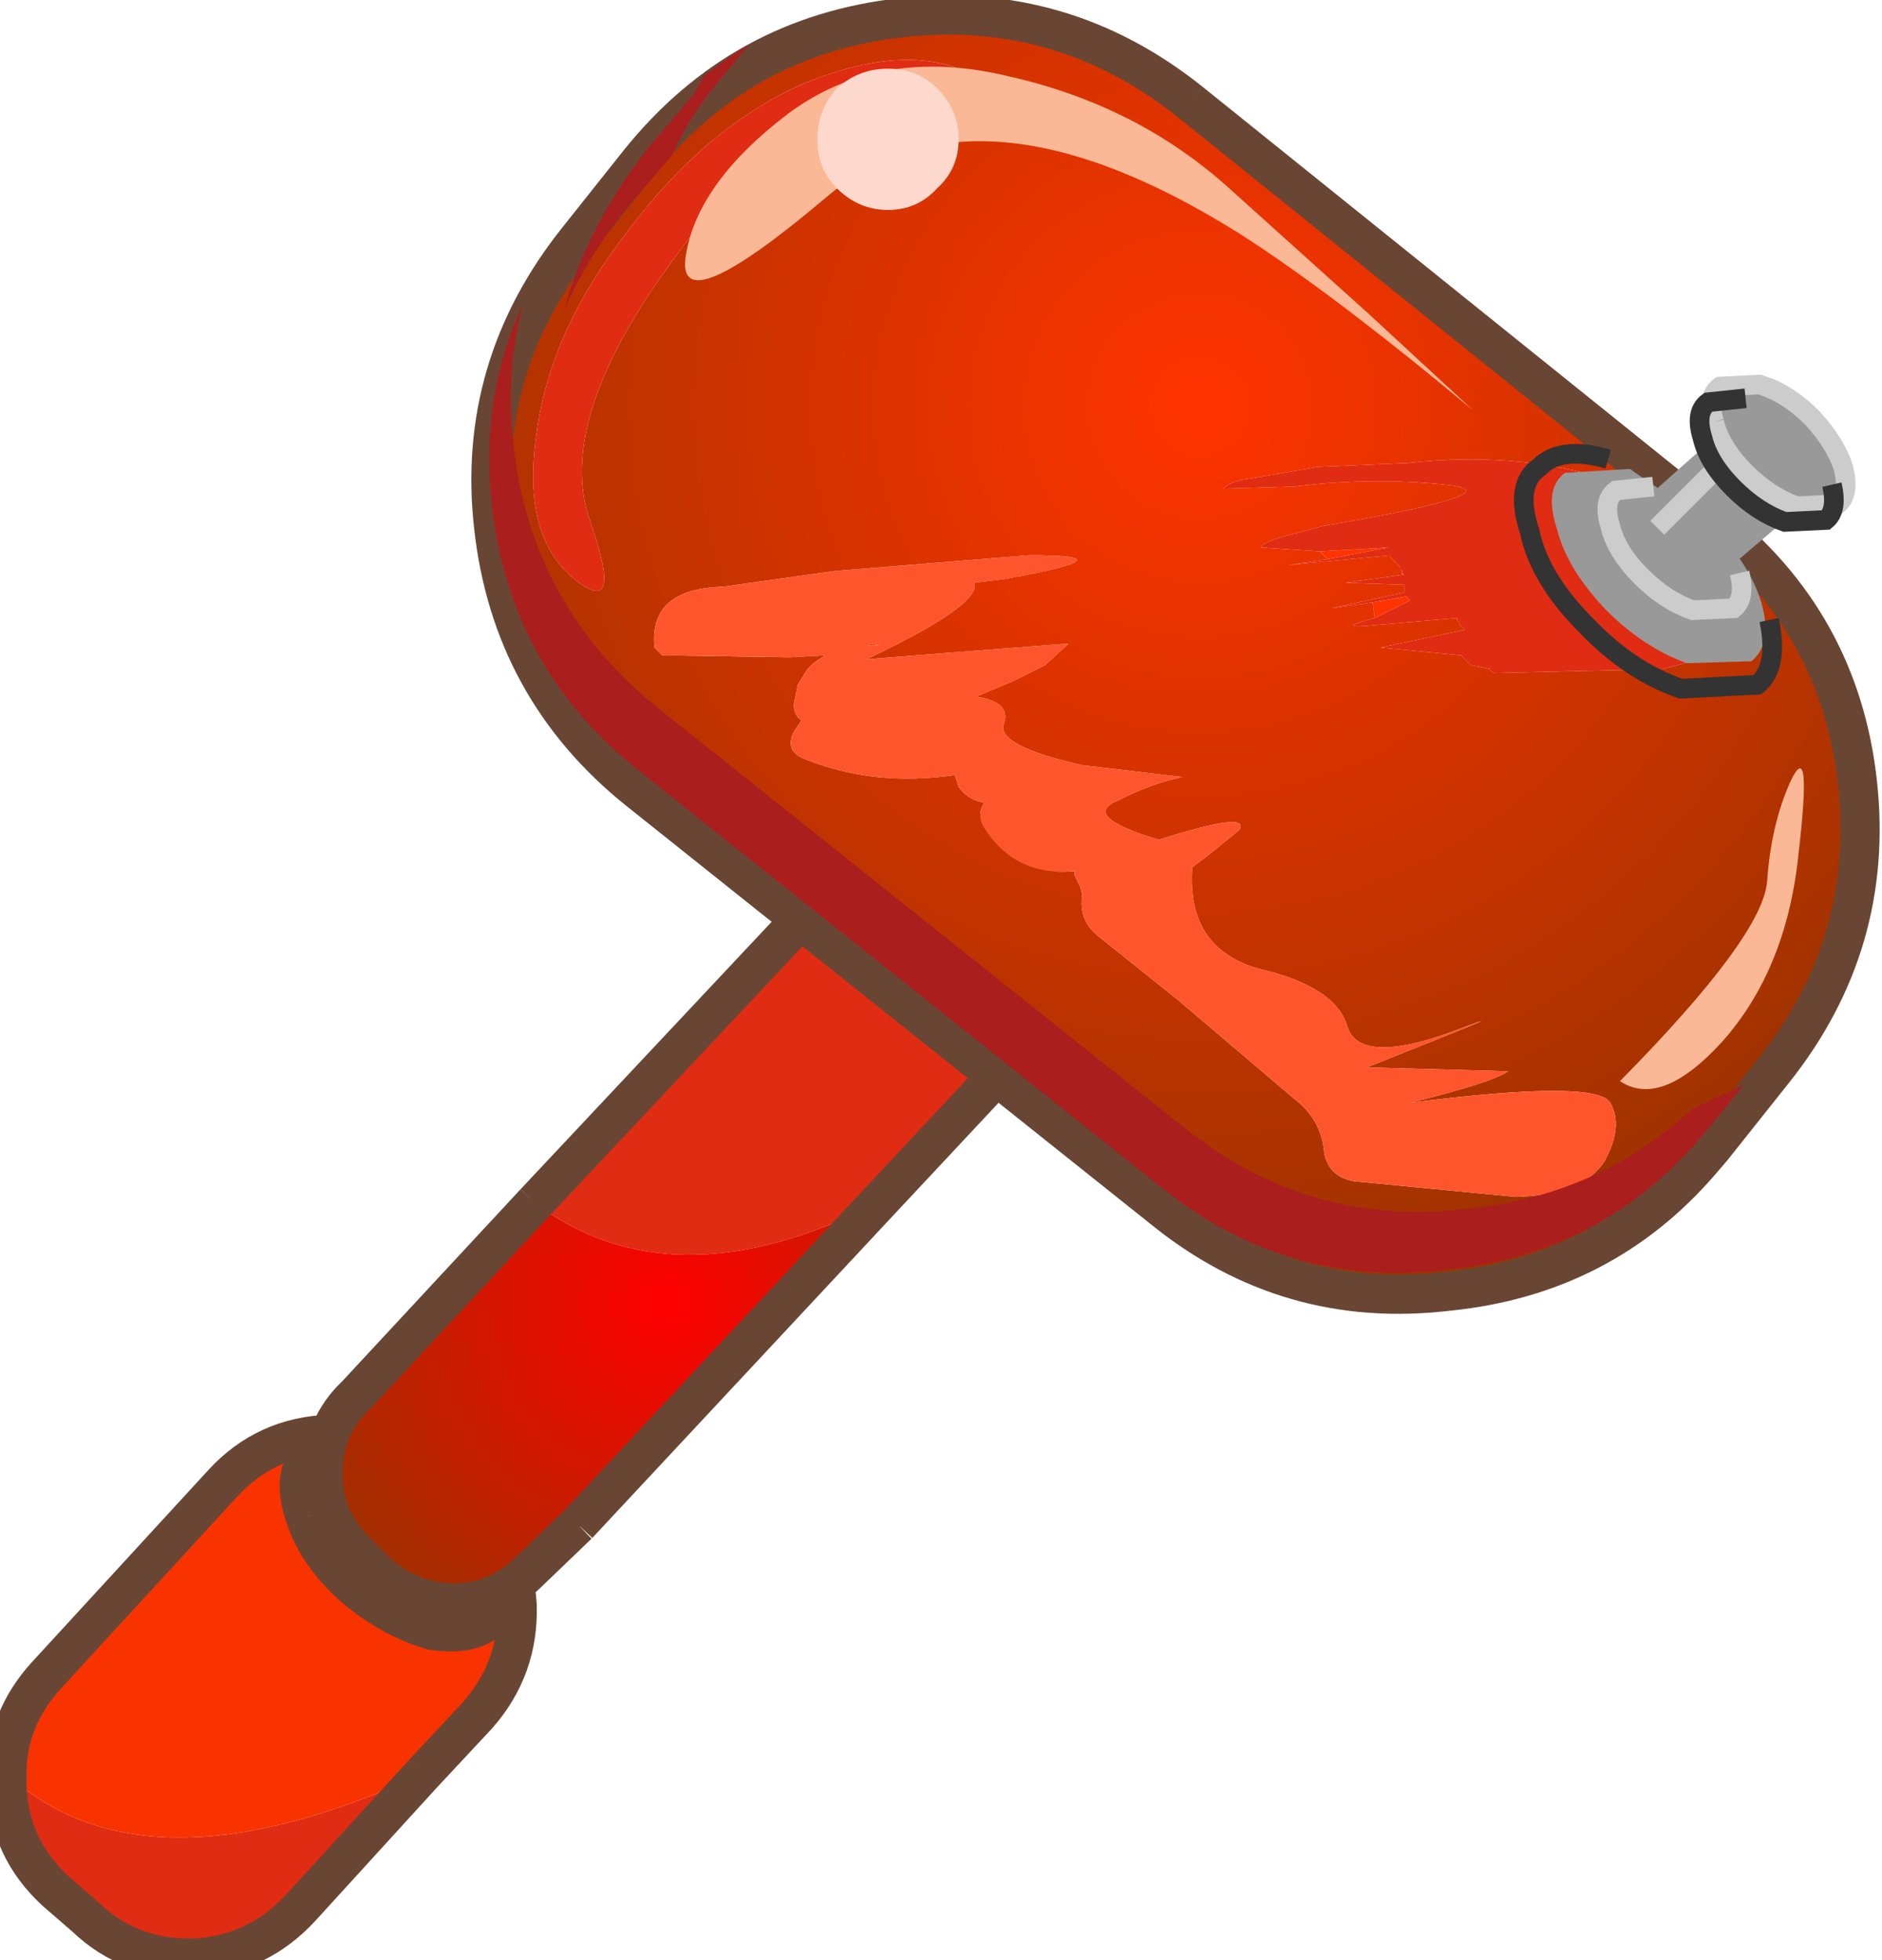<svg width="48" height="50" viewBox="251.35 175.3 47.6 49.95" xmlns="http://www.w3.org/2000/svg" xmlns:xlink="http://www.w3.org/1999/xlink"><defs><radialGradient id="a" cx="0" cy="0" r="819.2" gradientTransform="translate(16.8 32.8) scale(.013)" gradientUnits="userSpaceOnUse"><stop stop-color="red" offset="0"/><stop stop-color="#930" offset="1"/></radialGradient><radialGradient id="b" cx="0" cy="0" r="819.2" gradientTransform="translate(30.4 9.95) scale(.029)" gradientUnits="userSpaceOnUse"><stop stop-color="#f30" offset="0"/><stop stop-color="#930" offset="1"/></radialGradient><g id="c"><path d="M0 44.8q3.5 3.25 10.6 0l-3.1 3.4q-1.1 1.2-2.7 1.3-1.65.05-2.8-1.05l-.75-.65Q.05 46.7 0 45.1v-.3" fill="#df2c13"/><path d="M0 44.8q0-1.4 1-2.5l4.5-4.9q1.1-1.2 2.75-1.25 1.55-.1 2.75 1l.75.65q1.15 1.1 1.25 2.7.05 1.6-1 2.8l-1.4 1.5q-7.1 3.25-10.6 0" fill="#f93300"/><path d="m10.6 44.8 1.4-1.5q1.05-1.2 1-2.8-.1-1.6-1.25-2.7l-.75-.65q-1.2-1.1-2.75-1-1.65.05-2.75 1.25L1 42.3q-1 1.1-1 2.5m10.6 0-3.1 3.4q-1.1 1.2-2.7 1.3-1.65.05-2.8-1.05l-.75-.65Q.05 46.7 0 45.1v-.3" fill="none" stroke="#694634"/><path d="M7.6 38.25q-.35-1 .1-1.5.45-.55 1.5-.3l1.9 1.05q.95.8 1.35 1.85.35.9-.1 1.45-.45.5-1.5.35-1.05-.3-2-1.1-.95-.85-1.25-1.8" fill="#bcada9"/><path d="M7.6 38.25q-.35-1 .1-1.5.45-.55 1.5-.3l1.9 1.05q.95.8 1.35 1.85.35.9-.1 1.45-.45.5-1.5.35-1.05-.3-2-1.1-.95-.85-1.25-1.8" fill="none" stroke="#694634"/><path d="M14.55 38.45v.05-.05" fill="#fe552c"/><path d="m21.15 22.1.6-.65q.85-.8 2-.8t2 .85l.45.5q.85.8.85 2-.05 1.15-.85 2l-.4.35-4.65-4.25m4.65 4.3-3.6 3.85q-5.25 2.65-8.75 0l7.65-8.15 4.7 4.3" fill="#df2c13"/><path d="M13.45 30.25q3.5 2.65 8.75 0l-7.65 8.2-1.25 1.2q-.8.8-1.95.8-1.2-.05-2-.85l-.5-.5q-.8-.8-.8-1.95 0-1.2.85-2l4.55-4.9" fill="url(#a)"/><path d="m25.8 26.35.4-.35q.8-.85.85-2 0-1.2-.85-2l-.45-.5q-.85-.85-2-.85t-2 .8l-.6.65m1.05 8.15 3.6-3.85m-4.7-4.3-7.65 8.15m8.75 0-7.65 8.2v.05m0-.05-1.25 1.2q-.8.8-1.95.8-1.2-.05-2-.85l-.5-.5q-.8-.8-.8-1.95 0-1.2.85-2l4.55-4.9" fill="none" stroke="#694634"/><path d="M34.85 15.35q-.95.25-.25.2l2.35-.2v.05l.05.05v.05l.15.15-2.15.45 2.05.2.25.25.5.1v.05l.1.05 4.3-.1.9-.25q1.05-.4.05-1.05.1-.55-.5-.6l-1.05-.05-.2-.05v-.2l-.05-.05v-.1l-.05-.05q.5-.1.45-.65l-.05-.25-.15-.15.25-.5-.05-.2-.25-.25-.15-.25q-2.65-.95-5.65-.6l-2.3.1-1.75.3q-.45.05-.65.25l1.8-.05q1.95-.25 3.85-.05T33.55 13l-.75.2q-.8.2-.85.35l1.5.1.2.2-1 .15 2.6-.25v.05l.25.25v.05l.05.05v.1l-1.45.2 1.5.05v.2l-1.85.4 1.05-.15.05.4M30.2 21.7l.4-.3.8-.65q.3-.5-2.05.25-2-.6-1.05-1 .9-.45 1.65-.6l-2.55-.3q-2.2-.5-2-1.05t-.7-.7l.95-.4.8-.4.6-.55-5.15.4q2.95-1.4 2.75-1.95l.8-.1q3.3-.6.6-.6l-4.95.4-2.85.4q-1.9.05-1.75 1.55l.2.2 3.25.05.9-.05-.3.2-.15.15-.25.4-.1.5q0 .35.3.45l-.1-.05-.2.3q-.25.5.3.7 1.75.7 3.8.4l.1.3q.25.35.65.4-.2.35 0 .65.8 1.25 2.3 1.1v.1l.15.3.05.2q-.1.65.4 1.05l2 1.6 3 2.55q.65.5.75 1.25.05.7.75.85l4.15.4q1.7-.05 2.25-.9.5-.9.15-1.5t-5.1 0q2.05-.5 2.5-.8l-3.6-.1q4.4-1.75 2.15-.9-2.35.85-2.65-.15t-2.2-1.45q-1.9-.5-1.75-2.6m13.25-8.8q3.25 2.55 3.7 6.65.3 2.9-.85 5.35l-1.3 2-1.55 1.95-.3.35q-2.5 2.9-6.4 3.3-4.1.5-7.3-2.1L16.1 19.75q-3.25-2.6-3.7-6.75-.45-4.05 2.15-7.3l1.55-1.95Q18.7.5 22.8.05t7.35 2.15l13.3 10.7M24.25 1.35q-1.6-.6-4 .4-2.45 1.1-4.4 3.7-2 2.55-2.35 5.15-.4 2.65.95 3.75 1.3 1.05.4-1.5-.9-2.6 2.25-6.8 3.1-4.25 5.95-4.15 2.8.05 1.2-.55" fill="url(#b)"/><path d="m33.45 13.65-1.5-.1q.05-.15.85-.35l.75-.2q5-.85 3.1-1.05T32.8 12l-1.8.05q.2-.2.65-.25l1.75-.3 2.3-.1q3-.35 5.65.6l.15.25.25.25.05.2-.25.5.15.15.05.25q.05.55-.45.65l.05.05v.1l.05.05v.2l.2.05 1.05.05q.6.05.5.6 1 .65-.05 1.05l-.9.25-4.3.1-.1-.05v-.05l-.5-.1-.25-.25-2.05-.2 2.15-.45-.15-.15v-.05l-.05-.05v-.05l-2.35.2q-.7.05.25-.2l.9-.45-.1-.1-.85.15-1.05.15 1.85-.4v-.2l-1.5-.05 1.45-.2h.05l-.05-.05v-.05l-.05-.05v-.05l-.25-.25v-.05l-2.6.25 1-.15 1.55-.3-1.75.1m-9.2-12.3q1.6.6-1.2.55-2.85-.1-5.95 4.15-3.15 4.2-2.25 6.8.9 2.55-.4 1.5-1.35-1.1-.95-3.75.35-2.6 2.35-5.15 1.95-2.6 4.4-3.7 2.4-1 4-.4" fill="#df2c13"/><path d="m34.85 15.35-.05-.4.85-.15.1.1-.9.45m.75-.75v-.1.1m-.05-.35v-.05l.05.05h-.05m-1.9-.4-.2-.2 1.75-.1-1.55.3M22 16l.25.05h-.3L22 16" fill="#f30"/><path d="M30.2 21.7q-.15 2.1 1.75 2.6 1.9.45 2.2 1.45t2.65.15q2.25-.85-2.15.9l3.6.1q-.45.3-2.5.8 4.75-.6 5.1 0t-.15 1.5q-.55.85-2.25.9l-4.15-.4q-.7-.15-.75-.85-.1-.75-.75-1.25l-3-2.55-2-1.6q-.5-.4-.4-1.05l-.05-.2-.15-.3v-.1q-1.5.15-2.3-1.1-.2-.3 0-.65-.4-.05-.65-.4l-.1-.3q-2.05.3-3.8-.4-.55-.2-.3-.7l.2-.3.1.05q-.3-.1-.3-.45l.1-.5.25-.4.15-.15.3-.2-.9.05-3.25-.05-.2-.2q-.15-1.5 1.75-1.55l2.85-.4 4.95-.4q2.7 0-.6.6l-.8.1q.2.55-2.75 1.95l5.15-.4-.6.55-.8.4-.95.4q.9.15.7.7t2 1.05l2.55.3q-.75.15-1.65.6-.95.4 1.05 1 2.35-.75 2.05-.25l-.8.65-.4.3M22 16l-.05.05h.3L22 16" fill="#fe552c"/><path d="M30.15 2.2Q26.9-.4 22.8.05t-6.7 3.7L14.55 5.7q-2.6 3.25-2.15 7.3.45 4.15 3.7 6.75L29.45 30.4q3.2 2.6 7.3 2.1 3.9-.4 6.4-3.3l.3-.35L45 26.9q2.6-3.25 2.15-7.35t-3.7-6.65L30.15 2.2" fill="none" stroke="#694634"/><path d="M16.05 19.2q-3.25-2.6-3.7-6.75-.3-2.75.8-5.1-.45 1.7-.25 3.55.45 4.15 3.7 6.75L29.95 28.3q3.2 2.6 7.3 2.1 3.35-.35 5.7-2.55l1.3-.6-.85 1.05-.3.35q-2.5 2.9-6.4 3.3-4.1.5-7.3-2.1L16.05 19.2M18.9.75l-.75.9q-.75.9-1.2 1.9L15.8 4.9q-1.05 1.3-1.6 2.6.55-2.1 2.15-4.15L17.5 2l.25-.45q.55-.45 1.15-.8" fill="#aa1e1e"/><path d="M43.4 12.95q1 1 1.3 2 .3 1.05-.25 1.5l-1.65.05q-1.1-.4-2.05-1.35-1-1.05-1.25-2.05-.35-1.05.2-1.45l1.65-.1 2.05 1.4" fill="#999"/><path d="M43.45 10.8q.45-.35 1-.3t.9.45l.05.05q.35.4.3.95l-.45.95-1.35 1.15q-.4.35-.95.35-.6-.1-.95-.5h-.05q-.35-.45-.3-1t.45-.9l1.35-1.2" fill="#999"/><path d="M45.6 12.5q-.7-.25-1.3-.85-.65-.65-.8-1.3-.2-.65.15-.9l1-.05q.7.2 1.35.85.6.65.8 1.3.15.65-.15.9l-1.05.05" fill="#999"/><path d="m42.05 13.05 1.8-1.8M43.5 10.35q-.2-.65.15-.9l1-.05q.7.2 1.35.85.6.65.8 1.3.15.65-.15.9l-1.05.05q-.7-.25-1.3-.85-.65-.65-.8-1.3M44.15 14.2q.15.65-.15.9l-1.05.05q-.7-.25-1.3-.85-.65-.65-.8-1.3-.2-.65.15-.9l.95-.1" fill="none" stroke="#ccc" stroke-width=".5"/><path d="M46.5 11.95q.15.65-.15.9l-1.05.05q-.7-.25-1.3-.85-.65-.65-.8-1.3-.2-.65.15-.9l.95-.1M44.9 15.4q.25 1.2-.3 1.65l-1.95.1q-1.3-.45-2.4-1.6-1.2-1.2-1.45-2.4-.4-1.2.25-1.65.55-.55 1.75-.2" fill="none" stroke="#333" stroke-width=".5"/><path d="M45.65 21.35q-.3 2.95-1.95 4.8-1.55 1.7-2.6 1 3.65-3.7 3.75-5.1.1-1.45.6-2.55.55-1.15.2 1.85M34.7 7.6l2.65 2.45q-3.6-3-5.95-4.5-6.7-4.2-10.55-.9Q17 7.9 17.3 6.1q.3-1.85 2.6-3.6 2.35-1.75 5.65-.95 3.3.75 5.65 2.9l3.5 3.15" fill="#fab896"/><path d="M23.7 4.4q-.5.55-1.25.55t-1.3-.55q-.5-.5-.5-1.25t.5-1.3q.55-.5 1.3-.5t1.25.5q.55.55.55 1.3T23.7 4.4" fill="#fcd9cc"/></g></defs><use transform="translate(251.35 175.7)" xlink:href="#c"/></svg>